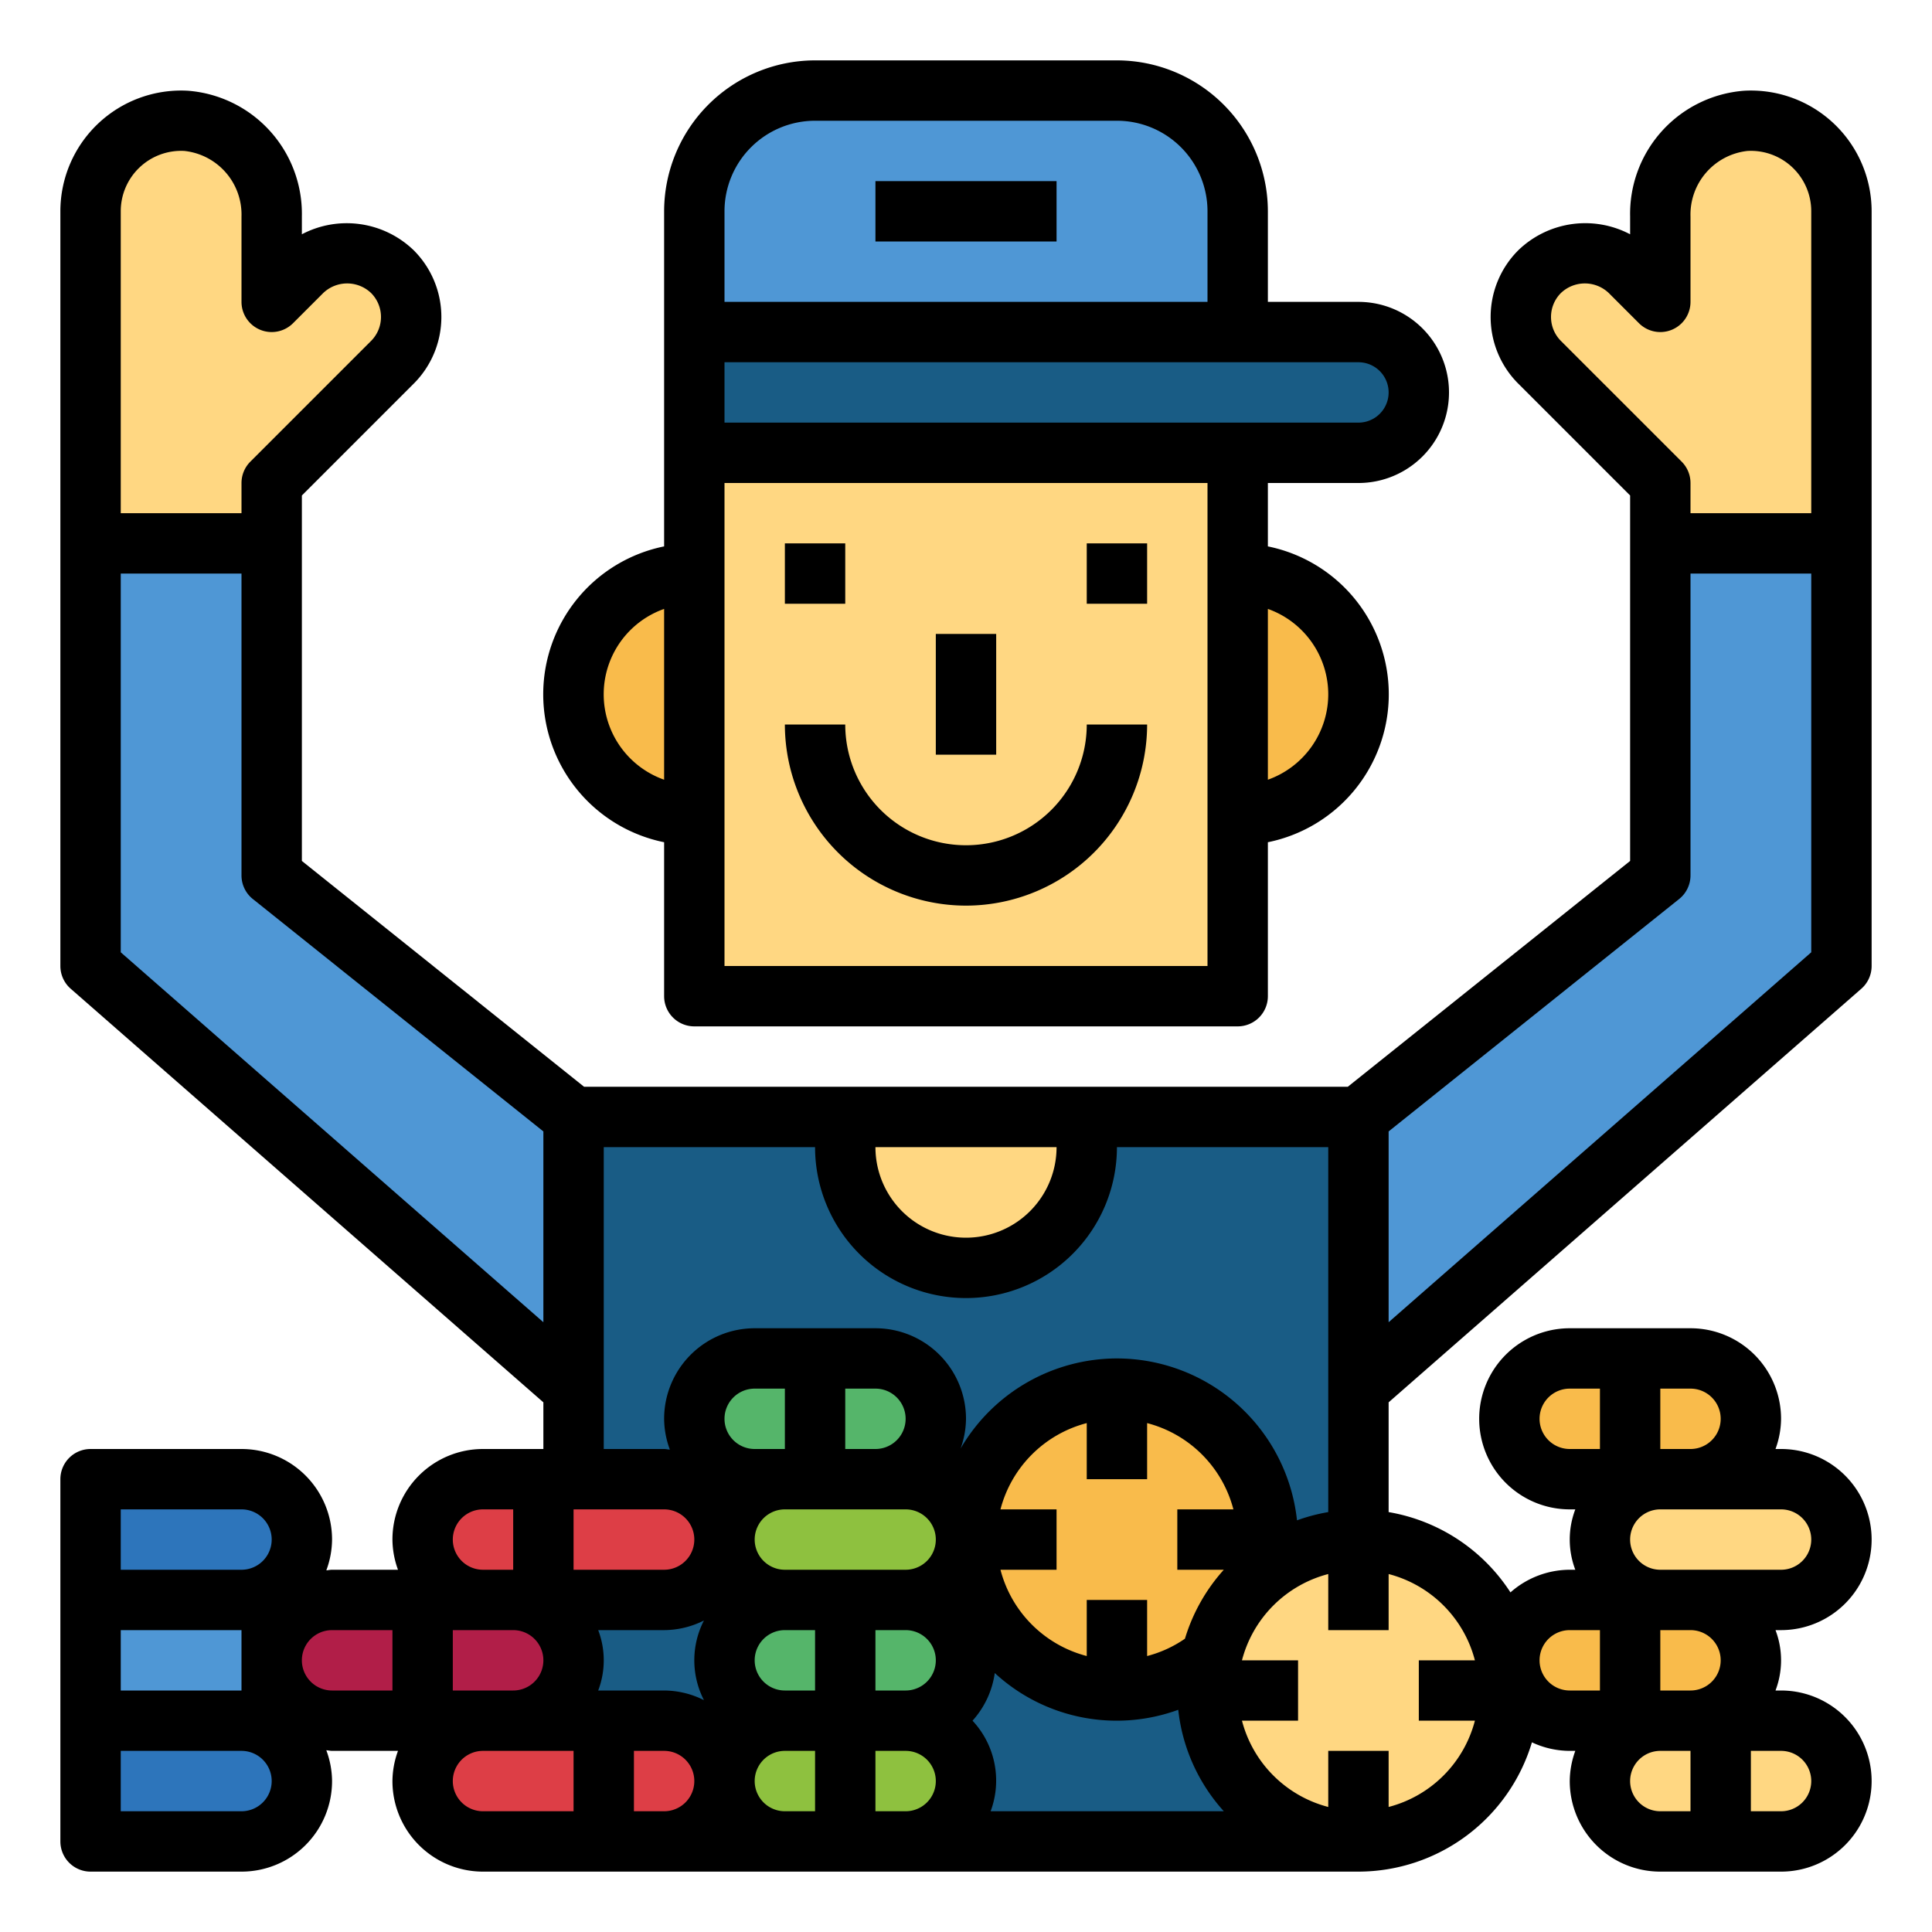 <svg height="512" viewBox="0 0 64 64" width="512" xmlns="http://www.w3.org/2000/svg"><g id="Filled_outline" data-name="Filled outline"><path d="m23 15h18v18h-18z" fill="#ffd782"/><path d="m19 37h26v24h-26z" fill="#195c85"/><path d="m23 19a0 0 0 0 1 0 0v8a0 0 0 0 1 0 0 4 4 0 0 1 -4-4 4 4 0 0 1 4-4z" fill="#f9bb4b"/><path d="m45 19a0 0 0 0 1 0 0v8a0 0 0 0 1 0 0 4 4 0 0 1 -4-4 4 4 0 0 1 4-4z" fill="#f9bb4b" transform="matrix(-1 0 0 -1 86 46)"/><path d="m23 11h22a2 2 0 0 1 2 2 2 2 0 0 1 -2 2h-22a0 0 0 0 1 0 0v-4a0 0 0 0 1 0 0z" fill="#195c85"/><path d="m27 3h10a4 4 0 0 1 4 4v4a0 0 0 0 1 0 0h-18a0 0 0 0 1 0 0v-4a4 4 0 0 1 4-4z" fill="#4f97d5"/><path d="m55 16-4-4a2.121 2.121 0 0 1 3-3l1 1v-2.83a3.114 3.114 0 0 1 2.839-3.17 3 3 0 0 1 3.161 3v11h-6z" fill="#ffd782"/><path d="m61 18v14l-16 14v-9l10-8v-11z" fill="#4f97d5"/><path d="m9 16 4-4a2.121 2.121 0 0 0 -3-3l-1 1v-2.83a3.114 3.114 0 0 0 -2.839-3.17 3 3 0 0 0 -3.161 3v11h6z" fill="#ffd782"/><path d="m3 18v14l16 14v-9l-10-8v-11z" fill="#4f97d5"/><rect fill="#dd3e46" height="4" rx="2" width="10" x="14" y="57"/><rect fill="#b11e48" height="4" rx="2" width="10" x="9" y="53"/><rect fill="#dd3e46" height="4" rx="2" width="10" x="14" y="49"/><path d="m3 57h5a2 2 0 0 1 2 2 2 2 0 0 1 -2 2h-5a0 0 0 0 1 0 0v-4a0 0 0 0 1 0 0z" fill="#2d75bb"/><path d="m3 53h6v4h-6z" fill="#4f97d5"/><path d="m3 49h5a2 2 0 0 1 2 2 2 2 0 0 1 -2 2h-5a0 0 0 0 1 0 0v-4a0 0 0 0 1 0 0z" fill="#2d75bb"/><rect fill="#8ec13f" height="4" rx="2" width="8" x="24" y="57"/><rect fill="#55b56a" height="4" rx="2" width="8" x="24" y="53"/><rect fill="#8ec13f" height="4" rx="2" width="8" x="24" y="49"/><rect fill="#55b56a" height="4" rx="2" width="8" x="23" y="45"/><circle cx="37" cy="51" fill="#f9bb4b" r="5"/><circle cx="45" cy="56" fill="#ffd782" r="5"/><rect fill="#ffd782" height="4" rx="2" width="8" x="53" y="57"/><rect fill="#f9bb4b" height="4" rx="2" width="8" x="50" y="53"/><rect fill="#ffd782" height="4" rx="2" width="8" x="53" y="49"/><rect fill="#f9bb4b" height="4" rx="2" width="8" x="50" y="45"/><path d="m28 37h8a0 0 0 0 1 0 0v1a4 4 0 0 1 -4 4 4 4 0 0 1 -4-4v-1a0 0 0 0 1 0 0z" fill="#ffd782"/><path d="m26 18h2v2h-2z"/><path d="m36 18h2v2h-2z"/><path d="m31 21h2v4h-2z"/><path d="m37 2h-10a5.006 5.006 0 0 0 -5 5v11.1a5 5 0 0 0 0 9.8v5.1a1 1 0 0 0 1 1h18a1 1 0 0 0 1-1v-5.1a5 5 0 0 0 0-9.8v-2.1h3a3 3 0 0 0 0-6h-3v-3a5.006 5.006 0 0 0 -5-5zm-15 23.829a3 3 0 0 1 0-5.658zm2-18.829a3 3 0 0 1 3-3h10a3 3 0 0 1 3 3v3h-16zm16 25h-16v-16h16zm4-9a3.006 3.006 0 0 1 -2 2.829v-5.658a3.006 3.006 0 0 1 2 2.829zm1-11a1 1 0 0 1 0 2h-21v-2z"/><path d="m32 30a6.006 6.006 0 0 0 6-6h-2a4 4 0 0 1 -8 0h-2a6.006 6.006 0 0 0 6 6z"/><path d="m29 6h6v2h-6z"/><path d="m57.786 3.005a4.089 4.089 0 0 0 -3.786 4.165v.591a3.189 3.189 0 0 0 -3.707.532 3.122 3.122 0 0 0 0 4.414l3.707 3.707v12.106l-9.352 7.48h-25.3l-9.348-7.48v-12.106l3.707-3.707a3.122 3.122 0 0 0 0-4.414 3.193 3.193 0 0 0 -3.707-.532v-.591a4.09 4.09 0 0 0 -3.787-4.165 4 4 0 0 0 -4.213 3.995v25a1 1 0 0 0 .342.753l15.658 13.701v1.546h-2a3 3 0 0 0 -3 3 2.966 2.966 0 0 0 .184 1h-2.184c-.065 0-.126.015-.19.019a2.973 2.973 0 0 0 .19-1.019 3 3 0 0 0 -3-3h-5a1 1 0 0 0 -1 1v12a1 1 0 0 0 1 1h5a3 3 0 0 0 3-3 2.973 2.973 0 0 0 -.19-1.019c.064 0 .125.019.19.019h2.184a2.966 2.966 0 0 0 -.184 1 3 3 0 0 0 3 3h29a6.009 6.009 0 0 0 5.747-4.283 2.969 2.969 0 0 0 1.253.283h.184a2.966 2.966 0 0 0 -.184 1 3 3 0 0 0 3 3h4a3 3 0 0 0 0-6h-.184a2.809 2.809 0 0 0 0-2h.184a3 3 0 0 0 0-6h-.184a2.966 2.966 0 0 0 .184-1 3 3 0 0 0 -3-3h-4a3 3 0 0 0 0 6h.184a2.809 2.809 0 0 0 0 2h-.184a2.977 2.977 0 0 0 -1.964.75 6.005 6.005 0 0 0 -4.036-2.66v-3.636l15.658-13.7a1 1 0 0 0 .342-.754v-25a4 4 0 0 0 -4.214-3.995zm-53.786 50.995h4v2h-4zm4 6h-4v-2h4a1 1 0 0 1 0 2zm0-8h-4v-2h4a1 1 0 0 1 0 2zm5 4h-2a1 1 0 0 1 0-2h2zm43 0h-1v-2h1a1 1 0 0 1 0 2zm3 2a1 1 0 0 1 0 2h-1v-2zm-4-12h1a1 1 0 0 1 0 2h-1zm0 4h4a1 1 0 0 1 0 2h-4a1 1 0 0 1 0-2zm0 8h1v2h-1a1 1 0 0 1 0-2zm-3-10a1 1 0 0 1 0-2h1v2zm0 6h1v2h-1a1 1 0 0 1 0-2zm-17-16a3 3 0 0 1 -6 0zm-31-31a2 2 0 0 1 2.108-2 2.119 2.119 0 0 1 1.892 2.17v2.83a1 1 0 0 0 1.707.707l1-1a1.148 1.148 0 0 1 1.586 0 1.123 1.123 0 0 1 0 1.586l-4 4a1 1 0 0 0 -.293.707v1h-4zm0 24.546v-12.546h4v10a1 1 0 0 0 .375.781l9.625 7.699v6.32zm12 18.454h1v2h-1a1 1 0 0 1 0-2zm-1 4h2a1 1 0 0 1 0 2h-2zm4 6h-3a1 1 0 0 1 0-2h3zm0-10h3a1 1 0 0 1 0 2h-3zm3 10h-1v-2h1a1 1 0 0 1 0 2zm1.319-3.681a2.961 2.961 0 0 0 -1.319-.319h-2.184a2.809 2.809 0 0 0 0-2h2.184a2.961 2.961 0 0 0 1.319-.319 2.886 2.886 0 0 0 0 2.638zm.681-9.319a1 1 0 0 1 1-1h1v2h-1a1 1 0 0 1 -1-1zm3 13h-1a1 1 0 0 1 0-2h1zm0-4h-1a1 1 0 0 1 0-2h1zm3 4h-1v-2h1a1 1 0 0 1 0 2zm0-4h-1v-2h1a1 1 0 0 1 0 2zm0-4h-4a1 1 0 0 1 0-2h4a1 1 0 0 1 0 2zm-2-4v-2h1a1 1 0 0 1 0 2zm4.816 12a2.908 2.908 0 0 0 -.6-3 2.968 2.968 0 0 0 .737-1.579 5.95 5.95 0 0 0 6.078 1.218 5.971 5.971 0 0 0 1.509 3.361zm7.724-8a6 6 0 0 0 -1.287 2.284 3.94 3.94 0 0 1 -1.253.574v-1.858h-2v1.858a3.991 3.991 0 0 1 -2.858-2.858h1.858v-2h-1.858a3.991 3.991 0 0 1 2.858-2.858v1.858h2v-1.858a3.991 3.991 0 0 1 2.858 2.858h-1.858v2zm-3.54-7a6 6 0 0 0 -5.18 2.987 2.972 2.972 0 0 0 .18-.987 3 3 0 0 0 -3-3h-4a3 3 0 0 0 -3 3 2.973 2.973 0 0 0 .19 1.019c-.064 0-.125-.019-.19-.019h-2v-10h7a5 5 0 0 0 10 0h7v12.09a5.967 5.967 0 0 0 -1.035.273 6.007 6.007 0 0 0 -5.965-5.363zm11.858 10h-1.858v2h1.858a3.991 3.991 0 0 1 -2.858 2.858v-1.858h-2v1.858a3.991 3.991 0 0 1 -2.858-2.858h1.858v-2h-1.858a3.991 3.991 0 0 1 2.858-2.858v1.858h2v-1.858a3.991 3.991 0 0 1 2.858 2.858zm11.142-23.454-14 12.254v-6.32l9.625-7.7a1 1 0 0 0 .375-.78v-10h4zm0-14.546h-4v-1a1 1 0 0 0 -.293-.707l-4-4a1.123 1.123 0 0 1 0-1.586 1.148 1.148 0 0 1 1.586 0l1 1a1 1 0 0 0 1.707-.707v-2.83a2.119 2.119 0 0 1 1.891-2.17 2 2 0 0 1 2.109 2z"/></g></svg>